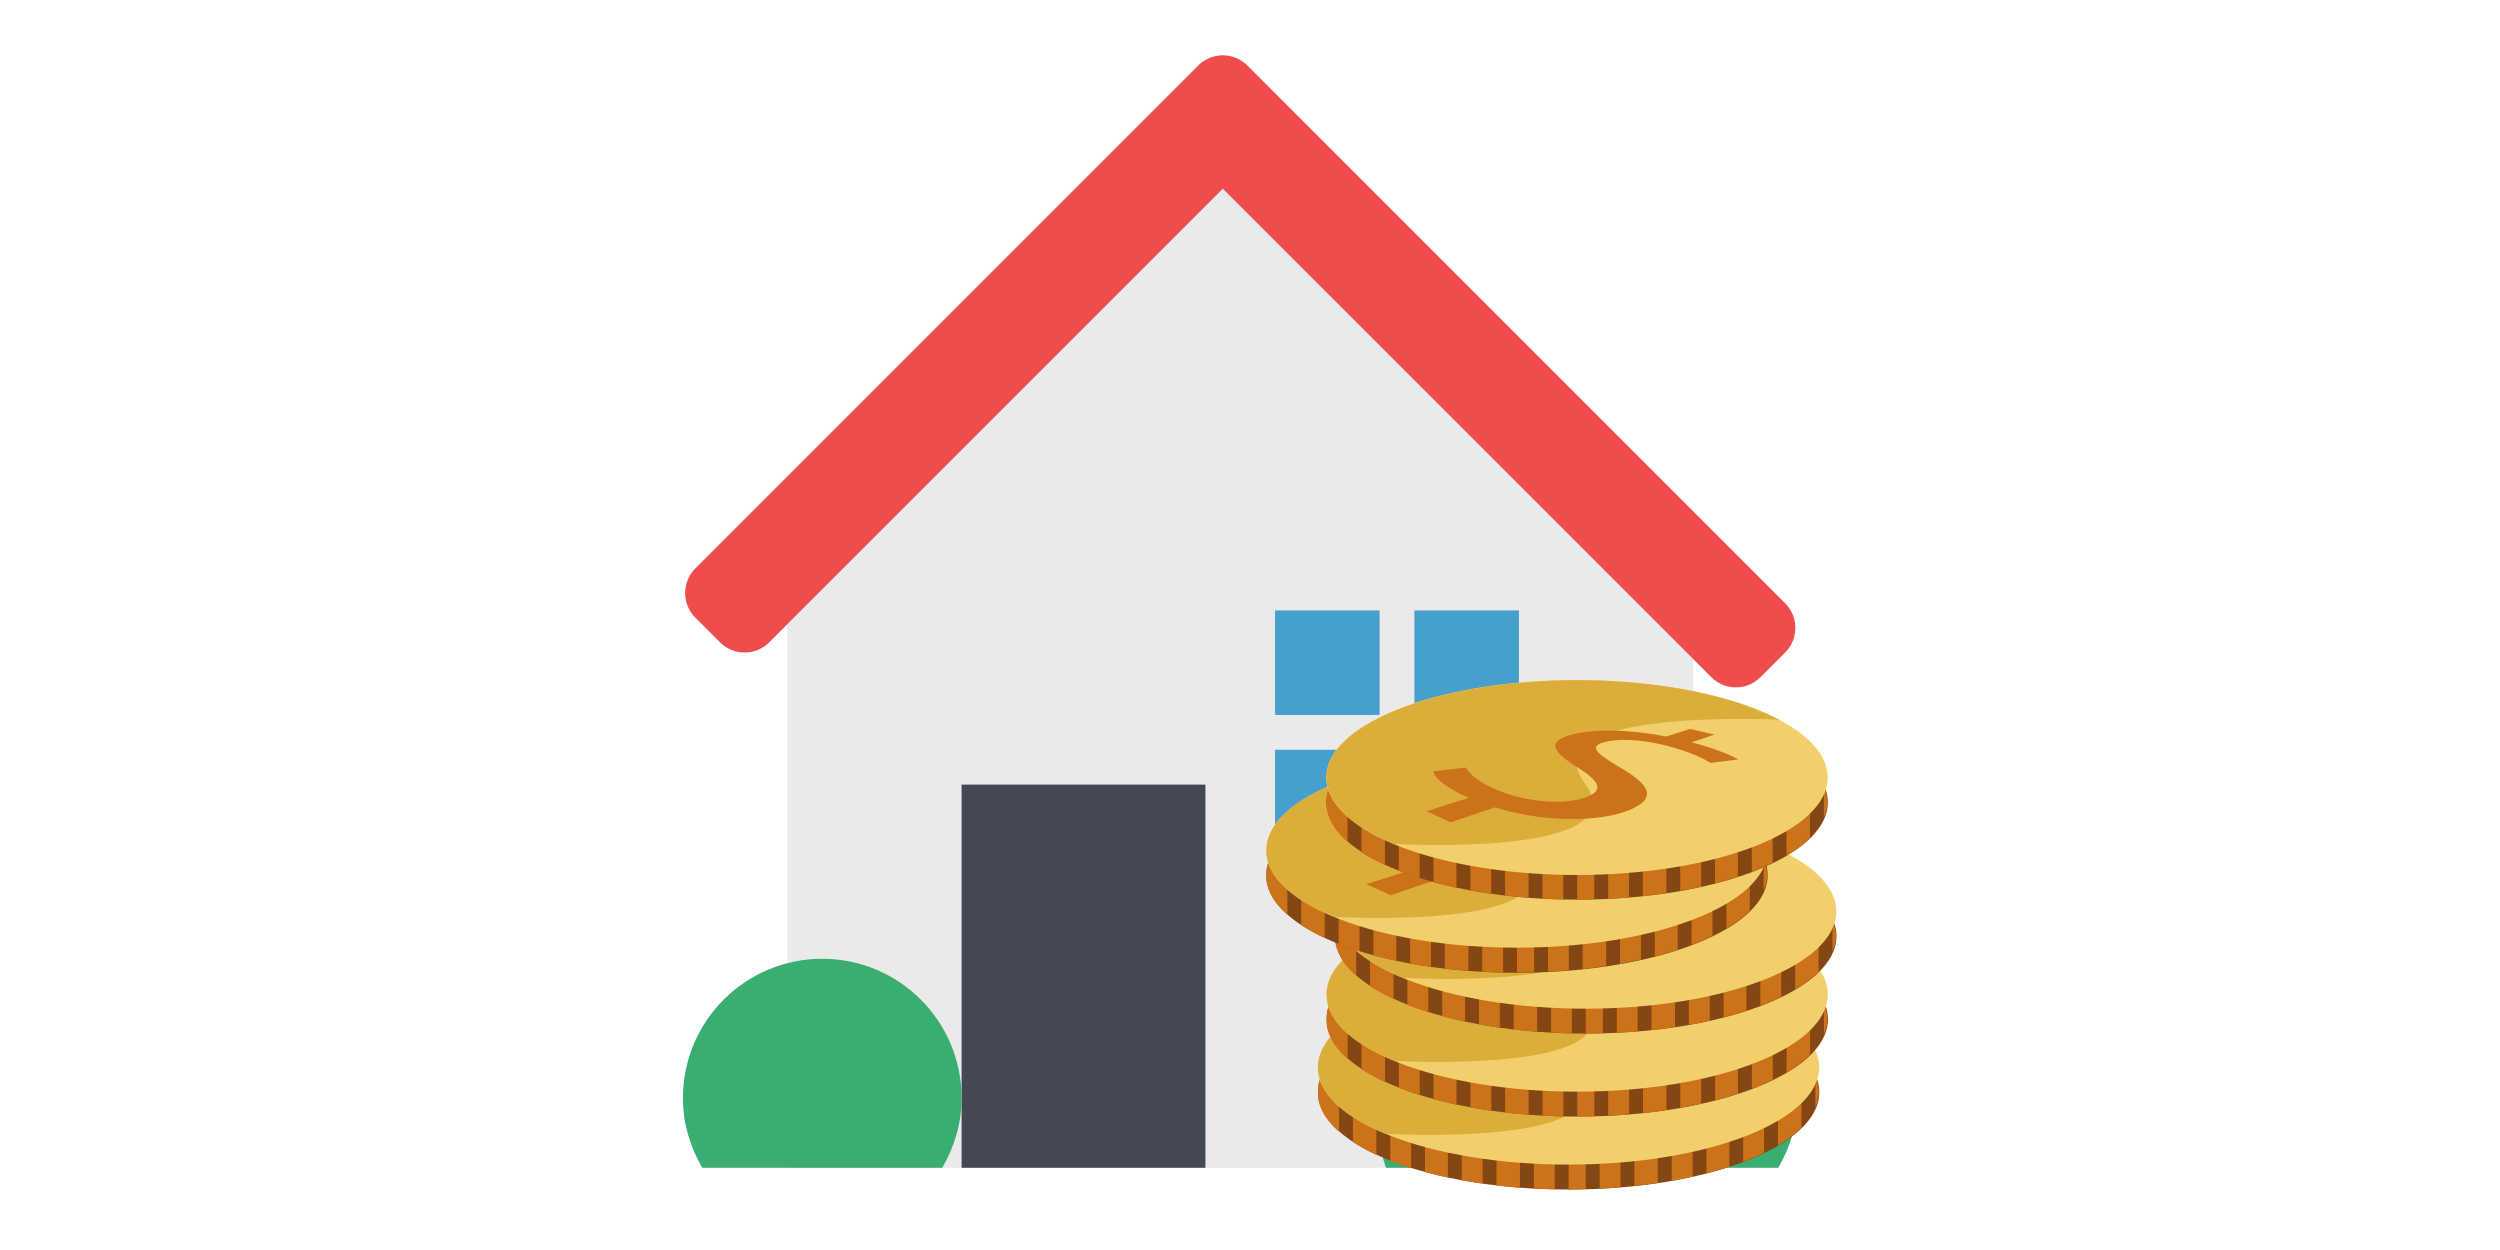 <?xml version="1.0" standalone="no"?><!DOCTYPE svg PUBLIC "-//W3C//DTD SVG 1.1//EN" "http://www.w3.org/Graphics/SVG/1.1/DTD/svg11.dtd"><svg class="icon" height="512" viewBox="0 0 1024 1024" version="1.1" xmlns="http://www.w3.org/2000/svg"><path d="M489.743 154.614L133.059 511.268v445.373h741.914v-416.819z" fill="#EAEAEA" /><path d="M275.732 642.76h199.752v313.882H275.732z" fill="#434854" /><path d="M532.547 614.216h85.617v85.612h-85.617zM646.692 614.216h85.612v85.612h-85.612zM646.692 500.076h85.612v85.606h-85.612zM532.547 500.076h85.617v85.606h-85.617z" fill="#469FCC" /><path d="M532.547 500.076h85.617v28.539h-85.617zM646.692 500.076h85.612v28.539h-85.612zM532.547 614.216h85.617v28.544h-85.617zM646.692 614.216h85.612v28.544h-85.612z" fill="" /><path d="M489.743 100.582L133.059 471.542v85.596L489.743 200.448l385.229 385.234v-85.606z" fill="" /><path d="M950.38 494.172L530.089 73.882l-20.168-20.173a28.529 28.529 0 0 0-40.361 0l-20.173 20.173-391.752 391.757a28.549 28.549 0 0 0 0 40.356l20.183 20.168a28.498 28.498 0 0 0 40.351 0L489.743 154.624l400.113 400.077a28.513 28.513 0 0 0 40.356 0l20.168-20.173a28.518 28.518 0 0 0 0-40.356z" fill="#EF4D4D" /><path d="M259.907 956.641c9.815-16.855 15.826-36.173 15.826-57.068 0-63.037-51.103-114.145-114.14-114.145s-114.14 51.108-114.14 114.145c0 20.895 6.016 40.207 15.826 57.068h196.628zM846.438 785.423c-46.141 0-85.658 27.515-103.613 66.903-11.776-6.067-24.904-9.836-39.05-9.836-47.273 0-85.617 38.328-85.617 85.612 0 10.076 2.063 19.564 5.233 28.534H944.742c9.815-16.855 15.836-36.173 15.836-57.068 0.005-63.032-51.103-114.145-114.14-114.145z" fill="#3AAD73" /><path d="M742.825 852.332c-11.776-6.067-24.904-9.836-39.05-9.836-47.273 0-85.617 38.328-85.617 85.612 0 10.076 2.063 19.564 5.233 28.534h124.733c-9.82-16.855-15.831-36.173-15.831-57.068 0.005-16.891 3.896-32.814 10.532-47.242z" fill="" /><path d="M978.381 894.761c0 44.006-91.945 79.693-205.343 79.693-113.439 0-205.373-35.692-205.373-79.693 0-44.052 91.924-79.688 205.373-79.688 113.388-0.005 205.343 35.635 205.343 79.688z" fill="#844613" /><path d="M857.441 822.231v145.044a490.404 490.404 0 0 0 17.137-3.4V825.651a371.466 371.466 0 0 0-17.137-3.42zM626.893 838.584v112.328a265.728 265.728 0 0 0 17.085 5.924V832.666c-5.955 1.843-11.679 3.799-17.085 5.919zM596.285 854.011v81.51a150.451 150.451 0 0 0 19.261 10.557v-102.641a149.832 149.832 0 0 0-19.261 10.573zM885.944 828.319v132.869a331.771 331.771 0 0 0 18.724-5.463v-121.974a348.708 348.708 0 0 0-18.724-5.432zM655.37 829.317v130.816c6.031 1.659 12.232 3.195 18.739 4.552V824.781c-6.508 1.382-12.723 2.939-18.739 4.536zM798.408 815.729v157.998a403.487 403.487 0 0 0 17.039-1.065V816.845a438.784 438.784 0 0 0-17.039-1.116zM744.571 815.892v157.727c5.612 0.323 11.295 0.492 17.06 0.63v-159.002a473.139 473.139 0 0 0-17.06 0.645zM826.87 817.987v153.554a555.622 555.622 0 0 0 19.19-2.417v-148.7a394.578 394.578 0 0 0-19.19-2.437zM685.486 822.63v144.2c5.555 1.044 11.233 1.94 17.06 2.76v-149.678a414.664 414.664 0 0 0-17.06 2.719zM713.928 818.381v152.74a457.062 457.062 0 0 0 19.241 1.859v-156.436c-6.518 0.497-12.902 1.101-19.241 1.838zM977.91 894.771c0-4.275-1.116-8.479-2.79-12.559v25.088c1.674-4.132 2.79-8.274 2.79-12.529zM944.512 851.267v86.963c7.67-4.552 14.044-9.431 19.22-14.551v-57.897c-5.176-5.089-11.551-9.974-19.22-14.515zM773.038 815.068v159.386c4.726 0 9.359-0.133 13.993-0.292v-158.828a483.84 483.84 0 0 0-13.993-0.266zM567.844 889.733v9.994c1.572 9.723 7.424 18.918 17.08 27.341v-64.625c-9.656 8.428-15.508 17.613-17.08 27.29zM916.055 837.811v113.915a217.001 217.001 0 0 0 17.065-7.363v-99.19a190.09 190.09 0 0 0-17.065-7.363z" fill="#CC731A" /><path d="M978.237 874.358c0 43.991-91.93 79.688-205.384 79.688-113.393 0-205.332-35.702-205.332-79.688 0-44.042 91.94-79.713 205.332-79.713 113.449-0.01 205.384 35.676 205.384 79.713z" fill="#F1D06C" /><path d="M773.074 794.634c-113.403 0-205.353 35.686-205.353 79.713 0 27.668 33.613 45.512 55.439 54.431 0 0 201.492 11.766 155.73-50.237-45.722-61.998 159.57-51.451 159.57-51.451-37.407-19.671-97.546-32.456-165.386-32.456z" fill="#DBAD3A" /><path d="M985.472 835.005c0 44.032-91.971 79.688-205.379 79.688s-205.373-35.661-205.373-79.688 91.965-79.703 205.373-79.703 205.379 35.671 205.379 79.703z" fill="#844613" /><path d="M864.522 762.481v145.034a467.85 467.85 0 0 0 17.091-3.374v-138.24a440.289 440.289 0 0 0-17.091-3.42zM633.979 778.854v112.328c5.386 2.084 11.11 4.07 17.05 5.929v-124.221c-5.939 1.905-11.658 3.825-17.05 5.965zM603.377 794.245v81.541a149.248 149.248 0 0 0 19.251 10.527v-102.61a148.301 148.301 0 0 0-19.251 10.542zM893.02 768.553v132.854a328.013 328.013 0 0 0 18.729-5.432v-121.953a370.601 370.601 0 0 0-18.729-5.468zM662.441 769.603v130.806c6.047 1.649 12.273 3.159 18.734 4.562v-139.899a320.845 320.845 0 0 0-18.734 4.531zM805.458 756.004v157.983c5.765-0.276 11.459-0.609 17.07-1.065v-155.863c-5.606-0.435-11.295-0.742-17.07-1.055zM751.647 756.106v157.788c5.632 0.292 11.29 0.507 17.085 0.579V755.507c-5.811 0.113-11.459 0.317-17.085 0.599zM833.94 758.211v153.59a466.33 466.33 0 0 0 19.205-2.447v-148.7a457.728 457.728 0 0 0-19.205-2.442zM692.577 762.865v144.246c5.586 1.024 11.249 1.93 17.07 2.755v-149.678a424.294 424.294 0 0 0-17.07 2.678zM721.029 758.641V911.36c6.287 0.732 12.687 1.347 19.185 1.848v-156.442c-6.497 0.522-12.897 1.137-19.185 1.874zM984.955 835.005c0-4.26-1.08-8.443-2.785-12.518v25.057c1.705-4.132 2.785-8.253 2.785-12.539zM951.603 791.511v86.968c7.639-4.536 14.049-9.416 19.2-14.561v-57.871c-5.151-5.11-11.556-9.969-19.2-14.536zM780.109 755.328v159.355c4.71 0 9.354-0.138 14.008-0.261v-158.858c-4.654-0.108-9.298-0.236-14.008-0.236zM574.899 830.008v9.989c1.572 9.687 7.434 18.903 17.091 27.32v-64.625c-9.656 8.443-15.519 17.649-17.091 27.315zM923.162 778.061v113.915a222.423 222.423 0 0 0 17.055-7.363v-99.185a201.288 201.288 0 0 0-17.055-7.368z" fill="#CC731A" /><path d="M985.324 814.607c0 43.991-91.955 79.683-205.409 79.683-113.388 0-205.338-35.692-205.338-79.683 0-44.037 91.95-79.698 205.338-79.698 113.454-0.005 205.409 35.671 205.409 79.698z" fill="#F1D06C" /><path d="M780.14 734.904c-113.398 0-205.332 35.676-205.332 79.698 0 27.643 33.551 45.527 55.363 54.426 0 0 201.503 11.781 155.786-50.222-45.763-62.029 159.549-51.466 159.549-51.466-37.34-19.666-97.516-32.435-165.366-32.435z" fill="#DBAD3A" /><path d="M992.43 766.996c0 44.032-91.919 79.708-205.348 79.708-113.403 0-205.332-35.692-205.332-79.708 0-43.986 91.93-79.672 205.332-79.672 113.413 0 205.348 35.671 205.348 79.672z" fill="#844613" /><path d="M871.521 694.497v145.029a384.102 384.102 0 0 0 17.101-3.4v-138.209a435.19 435.19 0 0 0-17.101-3.42zM640.963 710.845v112.348c5.402 2.094 11.136 4.045 17.07 5.944v-124.227c-5.939 1.869-11.663 3.83-17.07 5.934zM610.36 726.272v81.531c5.719 3.686 12.068 7.27 19.215 10.547v-102.6a143.232 143.232 0 0 0-19.215 10.522zM899.999 700.564v132.869a314.803 314.803 0 0 0 18.729-5.437v-121.958a321.69 321.69 0 0 0-18.729-5.473zM669.455 701.629v130.77c6.011 1.674 12.247 3.19 18.749 4.567v-139.899c-6.502 1.388-12.739 2.918-18.749 4.562zM812.477 688.02v157.998a478.756 478.756 0 0 0 17.091-1.08v-155.848a518.692 518.692 0 0 0-17.091-1.07zM758.615 688.133v157.752c5.637 0.302 11.336 0.507 17.096 0.625v-158.981a710.042 710.042 0 0 0-17.096 0.604zM840.914 690.222v153.605a448.01 448.01 0 0 0 19.246-2.458v-148.69a456.279 456.279 0 0 0-19.246-2.458zM699.551 694.902v144.22a432.486 432.486 0 0 0 17.085 2.734v-149.688c-5.837 0.814-11.546 1.741-17.085 2.734zM728.028 690.647v152.74c6.257 0.742 12.662 1.347 19.226 1.818v-156.39c-6.564 0.486-12.954 1.116-19.226 1.833zM991.969 767.032c0-4.285-1.116-8.443-2.785-12.554v25.068c1.669-4.086 2.785-8.253 2.785-12.513zM958.572 723.523v86.958c7.639-4.541 14.054-9.426 19.205-14.525v-57.882c-5.125-5.115-11.566-9.979-19.205-14.551zM787.082 687.34v159.38c4.731 0 9.329-0.148 14.003-0.292v-158.822a363.008 363.008 0 0 0-14.003-0.266zM581.878 762.03v9.994c1.603 9.667 7.455 18.872 17.142 27.32v-64.64c-9.687 8.443-15.539 17.618-17.142 27.325zM930.109 710.036v113.925a199.931 199.931 0 0 0 17.07-7.357V717.414a211.968 211.968 0 0 0-17.07-7.378z" fill="#CC731A" /><path d="M992.307 746.588c0 44.047-91.94 79.724-205.389 79.724-113.408 0-205.343-35.692-205.343-79.724 0-43.971 91.935-79.698 205.343-79.698 113.449 0 205.389 35.717 205.389 79.698z" fill="#F1D06C" /><path d="M787.139 666.89c-113.413 0-205.343 35.732-205.343 79.713 0 27.668 33.603 45.527 55.393 54.426 0 0 201.508 11.802 155.786-50.222-45.742-61.993 159.565-51.446 159.565-51.446-37.402-19.692-97.567-32.471-165.402-32.471z" fill="#DBAD3A" /><path d="M525.379 717.025a205.338 79.698 0 1 0 410.675 0 205.338 79.698 0 1 0-410.675 0Z" fill="#844613" /><path d="M815.15 644.526v145.039a432.753 432.753 0 0 0 17.091-3.42v-138.204a432.845 432.845 0 0 0-17.091-3.415zM584.612 660.859v112.374a277.094 277.094 0 0 0 17.085 5.924v-124.227c-5.99 1.859-11.725 3.845-17.085 5.929zM553.979 676.296v81.516a156.099 156.099 0 0 0 19.22 10.552v-102.651a152.714 152.714 0 0 0-19.22 10.583zM843.628 650.598v132.869a326.574 326.574 0 0 0 18.739-5.443V656.077a309.53 309.53 0 0 0-18.739-5.478zM613.053 651.648v130.79c6.047 1.623 12.247 3.154 18.765 4.577v-139.945a372.142 372.142 0 0 0-18.765 4.577zM756.111 638.054v157.998c5.775-0.287 11.459-0.635 17.07-1.055v-155.878a418.284 418.284 0 0 0-17.07-1.065zM702.234 638.147v157.763c5.642 0.323 11.325 0.502 17.07 0.625v-159.007c-5.745 0.148-11.418 0.343-17.07 0.62zM784.548 640.246v153.595a488.724 488.724 0 0 0 19.215-2.447v-148.736a565.299 565.299 0 0 0-19.215-2.412zM643.2 644.915v144.241c5.519 1.014 11.233 1.946 17.05 2.744v-149.709a434.176 434.176 0 0 0-17.05 2.724zM671.631 640.666v152.755c6.303 0.722 12.723 1.341 19.241 1.823v-156.406c-6.538 0.507-12.938 1.116-19.241 1.828zM935.593 717.036c0-4.275-1.091-8.407-2.775-12.539v25.078c1.69-4.111 2.775-8.259 2.775-12.539zM902.221 673.551v86.994c7.639-4.577 14.065-9.462 19.205-14.582v-57.876c-5.14-5.105-11.566-9.953-19.205-14.536zM730.721 637.338v159.386c4.726 0 9.349-0.128 13.978-0.246v-158.874c-4.628-0.118-9.252-0.266-13.978-0.266zM525.512 712.023v10.01c1.577 9.682 7.434 18.862 17.121 27.295v-64.594c-9.677 8.417-15.549 17.649-17.121 27.29zM873.738 660.096v113.91a217.882 217.882 0 0 0 17.106-7.342v-99.226a214.63 214.63 0 0 0-17.106-7.342z" fill="#CC731A" /><path d="M935.905 696.632c0 44.027-91.914 79.703-205.353 79.703-113.403 0-205.373-35.692-205.373-79.703 0-44.001 91.971-79.703 205.373-79.703 113.439-0.01 205.353 35.702 205.353 79.703z" fill="#F1D06C" /><path d="M730.778 616.919c-113.428 0-205.348 35.712-205.348 79.708 0 27.663 33.587 45.548 55.383 54.441 0 0 201.513 11.781 155.791-50.202-45.747-62.029 159.534-51.476 159.534-51.476-37.366-19.707-97.521-32.471-165.361-32.471z" fill="#DBAD3A" /><path d="M607.319 724.296l34.627-10.962c-16.998-7.214-27.704-15.667-29.24-21.637l26.813-3.2c2.796 5.617 11.791 13.153 28.897 19.732 23.286 8.95 52.721 10.772 69.448 4.685 15.375-5.632 10.813-13.42-5.847-23.967-20.859-12.82-27.034-21.514-6.615-27.177 18.34-5.089 48.133-4.618 78.372 1.306l19.487-6.231 19.871 4.68-18.642 6.333c19.451 5.11 30.715 9.938 38.277 13.998l-22.723 2.842c-5.043-2.964-14.602-8.489-35.907-14.029-24.09-6.282-42.639-5.535-51.732-2.801-11.699 3.507-6.723 8.617 12.191 19.748 25.743 14.761 32.584 26.122 8.417 35.896-23.542 9.472-68.219 10.414-109.66-2.371l-36.229 12.216-19.804-9.062z" fill="#CC731A" /><path d="M985.354 657.28c0 44.022-91.914 79.708-205.307 79.708-113.423 0-205.404-35.702-205.404-79.708 0-44.001 91.981-79.703 205.404-79.703 113.393 0.005 205.307 35.702 205.307 79.703z" fill="#844613" /><path d="M864.481 584.796v145.019a448.855 448.855 0 0 0 17.06-3.395v-138.22a450.693 450.693 0 0 0-17.06-3.405zM633.892 601.119v112.374c5.386 2.079 11.136 4.065 17.091 5.929v-124.211c-5.96 1.843-11.709 3.82-17.091 5.908zM603.305 616.54v81.536a154.685 154.685 0 0 0 19.22 10.557v-102.615a144.666 144.666 0 0 0-19.22 10.522zM892.928 590.838v132.9a329.907 329.907 0 0 0 18.729-5.473v-121.933a318.024 318.024 0 0 0-18.729-5.494zM662.344 591.887v130.842c6.057 1.618 12.283 3.149 18.76 4.536v-139.904a355.118 355.118 0 0 0-18.76 4.526zM805.396 578.309v157.998a589.414 589.414 0 0 0 17.085-1.065v-155.873a452.608 452.608 0 0 0-17.085-1.06zM751.549 578.447v157.716a489.728 489.728 0 0 0 17.08 0.645v-158.971a477.911 477.911 0 0 0-17.08 0.609zM833.848 580.506v153.605c6.569-0.742 12.948-1.516 19.236-2.447v-148.71a481.485 481.485 0 0 0-19.236-2.447zM692.5 585.18v144.21c5.576 1.034 11.244 1.956 17.07 2.77v-149.693a438.589 438.589 0 0 0-17.07 2.714zM720.963 580.956v152.73c6.287 0.717 12.677 1.336 19.241 1.807v-156.401a444.124 444.124 0 0 0-19.241 1.864zM984.929 657.28c0-4.25-1.152-8.402-2.796-12.503v25.052c1.649-4.096 2.796-8.248 2.796-12.549zM951.516 613.816v86.963c7.644-4.547 14.06-9.411 19.21-14.551v-57.866c-5.13-5.115-11.546-10.01-19.21-14.546zM780.052 577.603v159.406c4.695 0 9.313-0.154 13.952-0.282v-158.843c-4.639-0.138-9.257-0.282-13.952-0.282zM574.874 652.278v9.999c1.51 9.697 7.357 18.893 17.029 27.32v-64.62c-9.651 8.468-15.519 17.649-17.029 27.3zM923.054 600.346v113.91a188.145 188.145 0 0 0 17.091-7.368v-99.18a210.724 210.724 0 0 0-17.091-7.363z" fill="#CC731A" /><path d="M574.484 636.908a205.379 79.693 0 1 0 410.757 0 205.379 79.693 0 1 0-410.757 0Z" fill="#F1D06C" /><path d="M780.109 557.215c-113.413 0-205.379 35.697-205.379 79.698 0 27.643 33.603 45.496 55.409 54.41 0 0 201.472 11.776 155.756-50.202-45.711-62.029 159.565-51.487 159.565-51.487-37.407-19.666-97.541-32.42-165.35-32.42z" fill="#DBAD3A" /><path d="M656.655 664.55l34.596-10.967c-16.963-7.229-27.715-15.657-29.225-21.652l26.772-3.159c2.852 5.586 11.791 13.138 28.933 19.717 23.25 8.929 52.685 10.772 69.453 4.664 15.38-5.612 10.772-13.384-5.898-23.921-20.859-12.851-26.988-21.53-6.564-27.203 18.33-5.125 48.118-4.613 78.362 1.29l19.456-6.211 19.922 4.664-18.693 6.339c19.456 5.1 30.72 9.928 38.318 13.988l-22.748 2.872c-5.053-2.995-14.577-8.499-35.896-14.029-24.115-6.287-42.644-5.55-51.779-2.816-11.679 3.512-6.692 8.627 12.17 19.753 25.83 14.751 32.599 26.138 8.438 35.907-23.532 9.482-68.214 10.399-109.655-2.371l-36.219 12.232-19.743-9.098z" fill="#CC731A" /></svg>